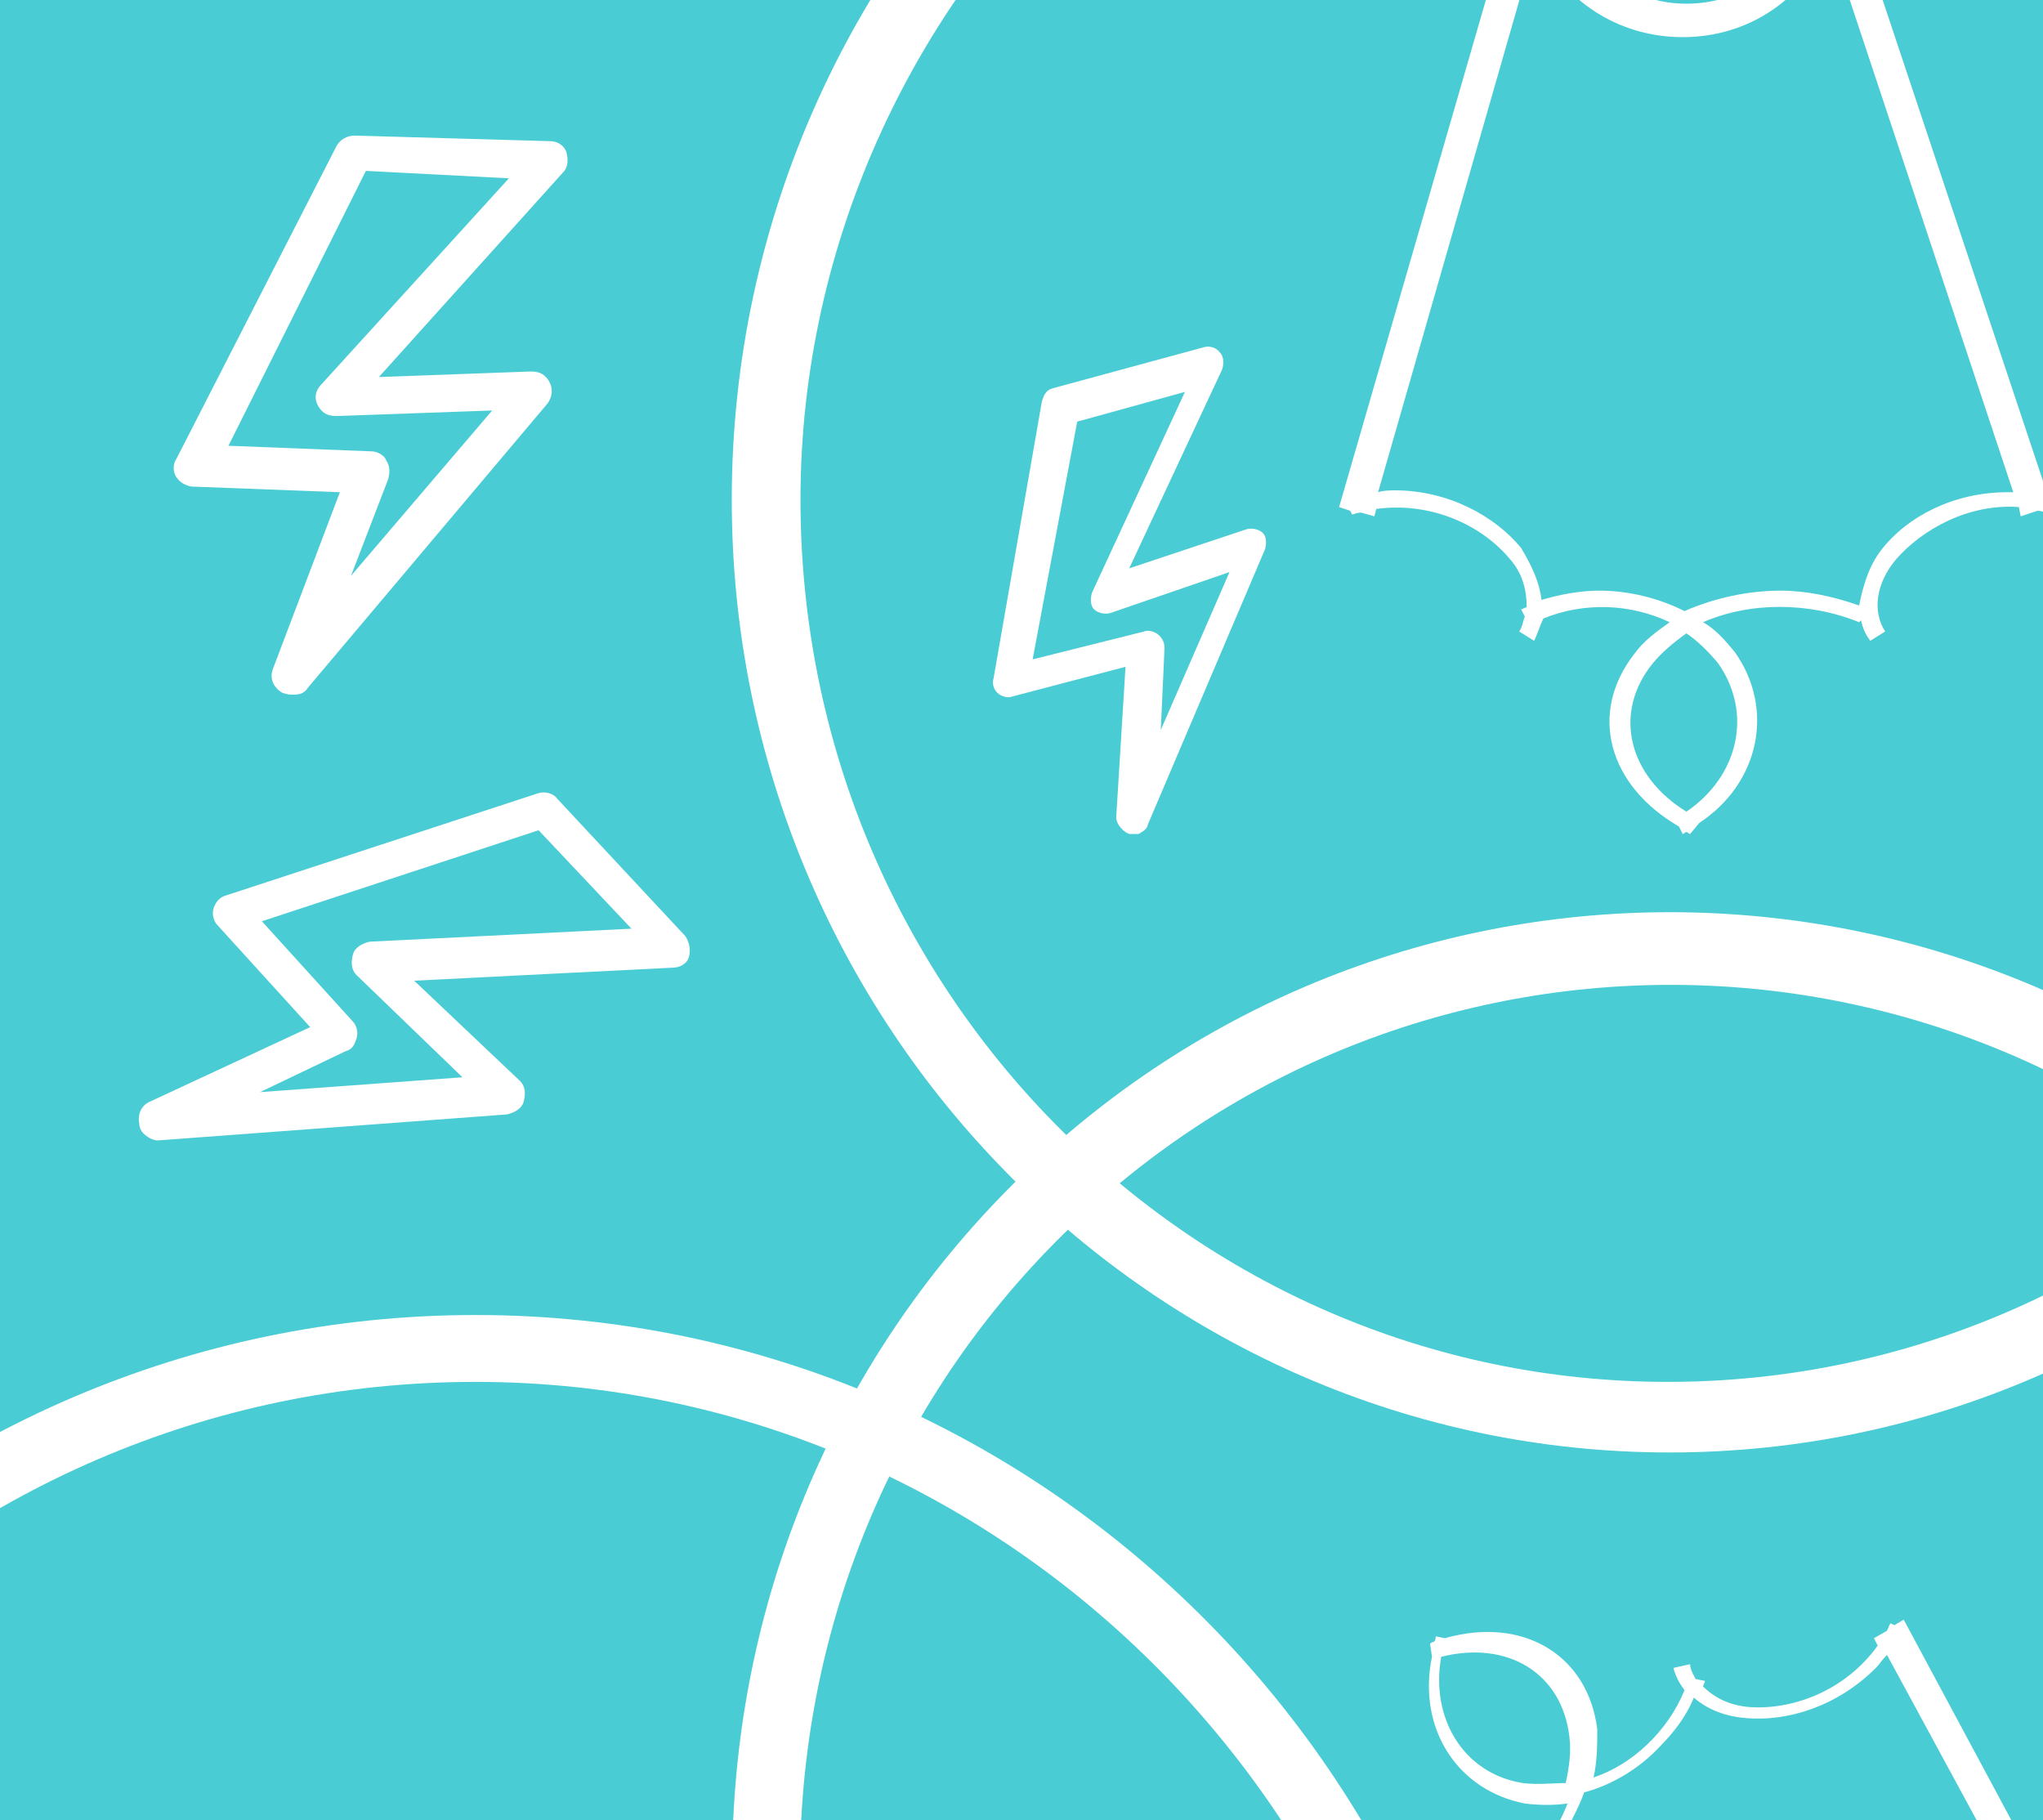 <?xml version="1.0" encoding="utf-8"?>
<!-- Generator: Adobe Illustrator 26.5.0, SVG Export Plug-In . SVG Version: 6.00 Build 0)  -->
<svg version="1.1" id="uuid-d3c0d783-4996-4dd1-a49d-772451fd6e91"
	 xmlns="http://www.w3.org/2000/svg" xmlns:xlink="http://www.w3.org/1999/xlink" x="0px" y="0px" viewBox="0 0 110 98"
	 style="enable-background:new 0 0 110 98;" xml:space="preserve">
<style type="text/css">
	.st0{fill:#4ACCD4;}
	.st1{clip-path:url(#SVGID_00000012451091651655685760000006704975067658549891_);}
	.st2{fill:#FFFFFF;}
</style>
<g id="uuid-999a0431-3454-4d66-99a6-9c72e65249fa">
	<rect class="st0" width="110" height="98"/>
	<g>
		<g>
			<defs>
				<rect id="SVGID_1_" width="110" height="98"/>
			</defs>
			<clipPath id="SVGID_00000070823748925324648860000005641882706772299685_">
				<use xlink:href="#SVGID_1_"  style="overflow:visible;"/>
			</clipPath>
			<g style="clip-path:url(#SVGID_00000070823748925324648860000005641882706772299685_);">
				<path class="st2" d="M15.8,37.4c-0.2,0-0.3,0-0.6-0.1c-0.5-0.3-0.7-0.8-0.5-1.3l3.6-9.5l-7.9-0.3c-0.3,0-0.7-0.2-0.9-0.5
					c-0.2-0.3-0.2-0.7,0-1l8.6-16.8c0.2-0.4,0.6-0.6,1-0.6l10.5,0.3c0.5,0,0.8,0.3,0.9,0.6c0.1,0.4,0.1,0.8-0.2,1.1l-9.9,11l8.2-0.3
					c0.5,0,0.8,0.2,1,0.6c0.2,0.4,0.1,0.8-0.1,1.1L16.6,37C16.4,37.3,16.2,37.4,15.8,37.4L15.8,37.4z M12.3,24l7.7,0.3
					c0.3,0,0.7,0.2,0.8,0.5c0.2,0.3,0.2,0.6,0.1,1L18.9,31l7.6-8.9l-8.4,0.3c-0.5,0-0.8-0.2-1-0.6c-0.2-0.4-0.1-0.8,0.2-1.1
					L27.4,9.6l-7.7-0.4L12.3,24L12.3,24z"/>
				<path class="st2" d="M61.3,44.9c-0.1,0-0.3,0-0.5,0c-0.3-0.1-0.7-0.5-0.7-0.9l0.5-8.1l-6.1,1.6c-0.2,0.1-0.6,0-0.8-0.2
					c-0.2-0.2-0.3-0.5-0.2-0.8l2.6-14.9c0.1-0.3,0.2-0.6,0.6-0.7l8.1-2.2c0.3-0.1,0.7,0,0.9,0.3c0.2,0.2,0.2,0.6,0.1,0.9l-5,10.7
					l6.3-2.1c0.3-0.1,0.7,0,0.9,0.2c0.2,0.2,0.2,0.6,0.1,0.9l-6.3,14.8C61.8,44.6,61.5,44.8,61.3,44.9L61.3,44.9z M55.6,35.5l6-1.5
					c0.2-0.1,0.6,0,0.8,0.2c0.2,0.2,0.3,0.4,0.3,0.7l-0.2,4.4l3.7-8.5L59.8,33c-0.3,0.1-0.7,0-0.9-0.2s-0.2-0.6-0.1-0.9l5-10.8
					L58,22.7L55.6,35.5L55.6,35.5z"/>
				<path class="st2" d="M7.7,61c-0.1-0.1-0.2-0.3-0.2-0.5c-0.1-0.5,0.1-1,0.6-1.2l8.6-4l-5-5.5c-0.2-0.2-0.3-0.6-0.2-0.9
					c0.1-0.3,0.3-0.6,0.7-0.7l16.8-5.5c0.3-0.1,0.8,0,1,0.3l6.9,7.4c0.2,0.3,0.3,0.7,0.2,1.1c-0.1,0.4-0.5,0.6-0.9,0.6l-13.9,0.7
					l5.7,5.4c0.3,0.3,0.3,0.7,0.2,1.1c-0.1,0.4-0.5,0.6-0.9,0.7L8.5,61.4C8.2,61.4,7.9,61.2,7.7,61L7.7,61z M14.1,49.6L19,55
					c0.2,0.2,0.3,0.6,0.2,0.9c-0.1,0.3-0.2,0.6-0.6,0.7L14,58.8L24.9,58l-5.7-5.5c-0.3-0.3-0.3-0.7-0.2-1.1c0.1-0.4,0.5-0.6,0.9-0.7
					l14.1-0.7L29,44.7L14.1,49.6L14.1,49.6z"/>
				<path class="st2" d="M89.9,78.2c27.8,0,50.5-23,50.5-51.2c0-15-6.5-29.2-17.8-38.9c-3.1-2.7-6.2-8-6.2-12.1v-11.1h4.8V-61
					c0-9.7-4.1-18.5-10.7-24.4c-3-4.8-10.9-8.1-20.4-8.2c-0.1,0-0.2,0-0.3,0h-0.1c-0.1,0-0.1,0-0.2,0c-10.7,0-19.4,3.9-21.8,9.4
					c-2.8,2.8-4.9,6.1-6.5,9.7l-0.8-0.1l-0.2,1.8h0.3c-1.4,3.7-2.1,7.6-2.1,11.6v25.9h4.8v11.1c0,4.2-3.2,9.5-6.3,12.1
					C45.8-2.2,39.4,11.9,39.4,26.9C39.4,55.2,62.1,78.2,89.9,78.2L89.9,78.2z M89.6-90.4c7.3,0,13.4,1.8,13.6,4.1H75.9
					C76.2-88.6,82.2-90.4,89.6-90.4z M69-79.9H111c2.8,3.3,4.7,7.2,5.7,11.5l-51.6-5.8C66.2-76.3,67.5-78.2,69-79.9z M64.4-72.4
					l52.8,5.9c0.3,1.7,0.5,3.5,0.5,5.3v4.1l-55.3-6.2C62.6-66.5,63.2-69.5,64.4-72.4z M62.2-61.1c0-0.1,0-0.2,0-0.3l55.3,6.2
					l0.1-1.5v10.9l-55.5-6.2V-61.1L62.2-61.1z M62.2-39v-11.2l55.3,6.2l0.1-1.5v6.5H62.2z M100.1,32.6c-1.4-0.5-2.9-0.8-4.2-0.8
					c-1.8,0-3.6,0.4-5.2,1.1c-1.4-0.7-3-1.1-4.6-1.1c-1,0-2.1,0.2-3.1,0.5c-0.1-0.9-0.5-1.8-1.1-2.8c-1.4-1.7-3.9-3.1-6.8-3.1
					c-0.2,0-0.6,0-0.9,0.1l8.5-29.6C84.1,0,87.1,2,90.6,2c3.6,0,6.6-2.1,7.9-5.3l9.9,29.8c-0.1,0-0.2,0-0.3,0
					c-2.9,0-5.4,1.3-6.8,3.1C100.6,30.5,100.3,31.6,100.1,32.6L100.1,32.6z M92.5,35.7c1.9,2.7,1.1,6.1-1.7,8c-3.1-1.9-4-5.3-1.8-8
					c0.5-0.6,1.1-1.1,1.8-1.6C91.4,34.5,92,35.1,92.5,35.7z M83.9-6.7v-28.6h13.8v28.6c0,3.9-3.1,6.9-6.9,6.9
					C87,0.2,83.9-2.9,83.9-6.7z M59.6-9.2c3.8-3.3,7.6-9.4,7.6-15v-11.1H82v28.4l-9.9,34.2l0.6,0.2l0.1,0.2c0.1,0,0.2-0.1,0.5-0.1
					l0.7,0.2l0.1-0.4c3-0.4,5.7,0.9,7.2,2.7c0.7,0.8,0.9,1.7,0.9,2.6c-0.1,0-0.2,0.1-0.3,0.1l0.2,0.4C82,33.4,82,33.7,81.8,34
					l0.8,0.5c0.2-0.4,0.3-0.8,0.5-1.2c2.2-0.9,4.7-0.8,6.8,0.2c-0.7,0.5-1.4,1-1.9,1.7c-2.5,3.2-1.4,7.1,2.4,9.3l0.2,0.4
					c0.1,0,0.1-0.1,0.2-0.1c0.1,0,0.1,0.1,0.2,0.1l0.5-0.6c3.2-2.1,4.1-6.1,1.9-9.2c-0.5-0.6-1-1.2-1.7-1.6c2.5-1.1,5.7-1.1,8.4,0
					l0.1-0.1c0.1,0.4,0.2,0.7,0.5,1.1l0.8-0.5c-0.7-1.1-0.5-2.6,0.6-3.9c1.4-1.6,3.9-3,6.6-2.8l0.1,0.5l0.9-0.3
					c0.2,0,0.5,0.1,0.7,0.2l0.1-0.4l0,0l0.1-0.4c-0.1,0-0.2,0-0.3-0.1L99.1-6.8v-28.4h13.5v11.1c0,5.6,3.8,11.7,7.6,15
					c10.4,9.1,16.5,22.2,16.5,36c0,26.2-21.1,47.5-46.9,47.5S43.1,53.1,43.1,26.9C43.1,13.1,49.2-0.1,59.6-9.2L59.6-9.2z"/>
				<g>
					<path class="st2" d="M54.2,64.1c-19.7,20-19.7,52.5,0,72.5c10.4,10.6,25,16,39.8,14.8c4-0.3,10,1.1,12.9,4.1l7.8,7.9l-3.4,3.5
						l18.1,18.3c6.8,6.8,15.8,10.1,24.6,9.6c5.4,1.2,13.3-2,20.2-8.9c0.1-0.1,0.1-0.1,0.2-0.2c0,0,0-0.1,0.1-0.1l0.1-0.1
						c7.6-7.7,11-16.6,8.8-22.3c0-3.9-0.8-7.9-2.2-11.5l0.7-0.5l-1.1-1.4l-0.2,0.2c-1.6-3.6-3.8-6.8-6.6-9.8l-18.1-18.3l-3.4,3.5
						l-8-7.9c-3-3-4.4-9-4-13.1c1.1-15-4.1-29.6-14.7-40.2C106,44.1,73.9,44.1,54.2,64.1L54.2,64.1z M172.2,183
						c-5.2,5.3-10.8,8.3-12.5,6.8l19.4-19.6C180.4,172.2,177.4,177.8,172.2,183L172.2,183z M179.4,160.8l-29.8,30.1
						c-4.2-0.4-8.4-1.7-12.1-4l40.4-32.9C178.8,156.3,179.2,158.5,179.4,160.8z M177.4,152.3l-41.5,33.6c-1.4-1-2.8-2.1-4-3.4
						l-2.9-2.9l43.5-35.2C174.5,146.8,176.2,149.4,177.4,152.3L177.4,152.3z M171.1,142.7c0.1,0.1,0.1,0.1,0.2,0.2l-43.4,35.2
						l0.9,1.2l-7.6-7.7l43.5-35.3L171.1,142.7L171.1,142.7z M155.6,127.1l7.8,8L120,170.3l0.9,1.2l-4.6-4.6L155.6,127.1L155.6,127.1
						z M78.8,103.6c1.4-0.6,2.5-1.4,3.6-2.6c1.3-1.3,2.3-2.9,2.9-4.5c1.5-0.4,3-1.3,4.1-2.5c0.7-0.7,1.4-1.6,1.8-2.6
						c0.7,0.6,1.6,1,2.8,1.1c2.2,0.2,4.9-0.6,7-2.7c0.2-0.2,0.3-0.4,0.6-0.7l14.7,27.1c-3.1-1.1-6.6-0.5-9.2,2
						c-2.5,2.6-3.1,6.2-1.9,9.4l-27.6-14c0.1-0.1,0.1-0.1,0.2-0.2c1.9-2,2.9-4.8,2.6-7C80,105.3,79.5,104.3,78.8,103.6L78.8,103.6z
						 M82,96c-3.2-0.5-5-3.5-4.4-6.8c3.6-0.9,6.5,0.9,6.9,4.3c0.1,0.8,0,1.6-0.2,2.5C83.6,96,82.8,96.1,82,96z M117.8,119.7
						l19.9,20.2l-9.7,9.8l-19.9-20.2c-2.6-2.8-2.6-7.1,0-9.8C110.8,117,115.2,117,117.8,119.7z M136.7,104c-0.3,5,1.3,12,5.2,16
						l7.8,7.9l-10.5,10.6l-19.9-20l-16.8-31.3l-0.5,0.3l-0.2-0.1c-0.1,0.1-0.1,0.2-0.2,0.4l-0.7,0.4l0.2,0.4c-1.8,2.5-4.7,3.5-7,3.3
						c-1-0.1-1.8-0.5-2.4-1.1c0-0.1,0.1-0.2,0.1-0.3l-0.5-0.1c-0.1-0.2-0.3-0.5-0.3-0.8l-0.9,0.2c0.1,0.4,0.3,0.8,0.6,1.2
						c-0.9,2.2-2.8,4-4.9,4.7c0.2-0.9,0.2-1.7,0.2-2.6c-0.5-4-4-6.1-8.2-4.9l-0.5-0.1c0,0.1,0,0.2-0.1,0.3c-0.1,0-0.2,0.1-0.2,0.1
						l0.1,0.7c-0.8,3.9,1.4,7.2,5,7.9c0.8,0.1,1.6,0.1,2.3,0c-1,2.6-3.2,4.9-6,5.9v0.2c-0.3-0.2-0.7-0.4-1-0.5l-0.2,0.9
						c1.3,0.3,2.2,1.5,2.3,3.2c0.2,2.1-0.7,4.9-2.9,6.7l-0.5-0.2l-0.5,0.9c-0.2,0.1-0.3,0.3-0.6,0.4l0.2,0.4l0,0l0.2,0.4
						c0.1,0,0.2-0.1,0.2-0.2l31.4,15.9l19.8,20.1l-9.6,9.7l-7.8-7.9c-3.9-4-10.9-5.6-15.8-5.2c-13.8,1.1-27.2-3.9-36.8-13.7
						c-18.3-18.5-18.3-48.7,0-67.2s48-18.5,66.3,0C132.8,76.6,137.7,90.2,136.7,104L136.7,104z"/>
					<path class="st2" d="M25.6,184c-30.8,0-55.9-25.4-55.9-56.6s25.1-56.6,55.9-56.6s55.8,25.3,55.8,56.6S56.4,184,25.6,184z
						 M25.6,74.4c-28.9,0-52.2,23.8-52.2,53s23.5,53,52.2,53s52.2-23.8,52.2-53S54.3,74.4,25.6,74.4z"/>
				</g>
			</g>
		</g>
	</g>
</g>
</svg>
